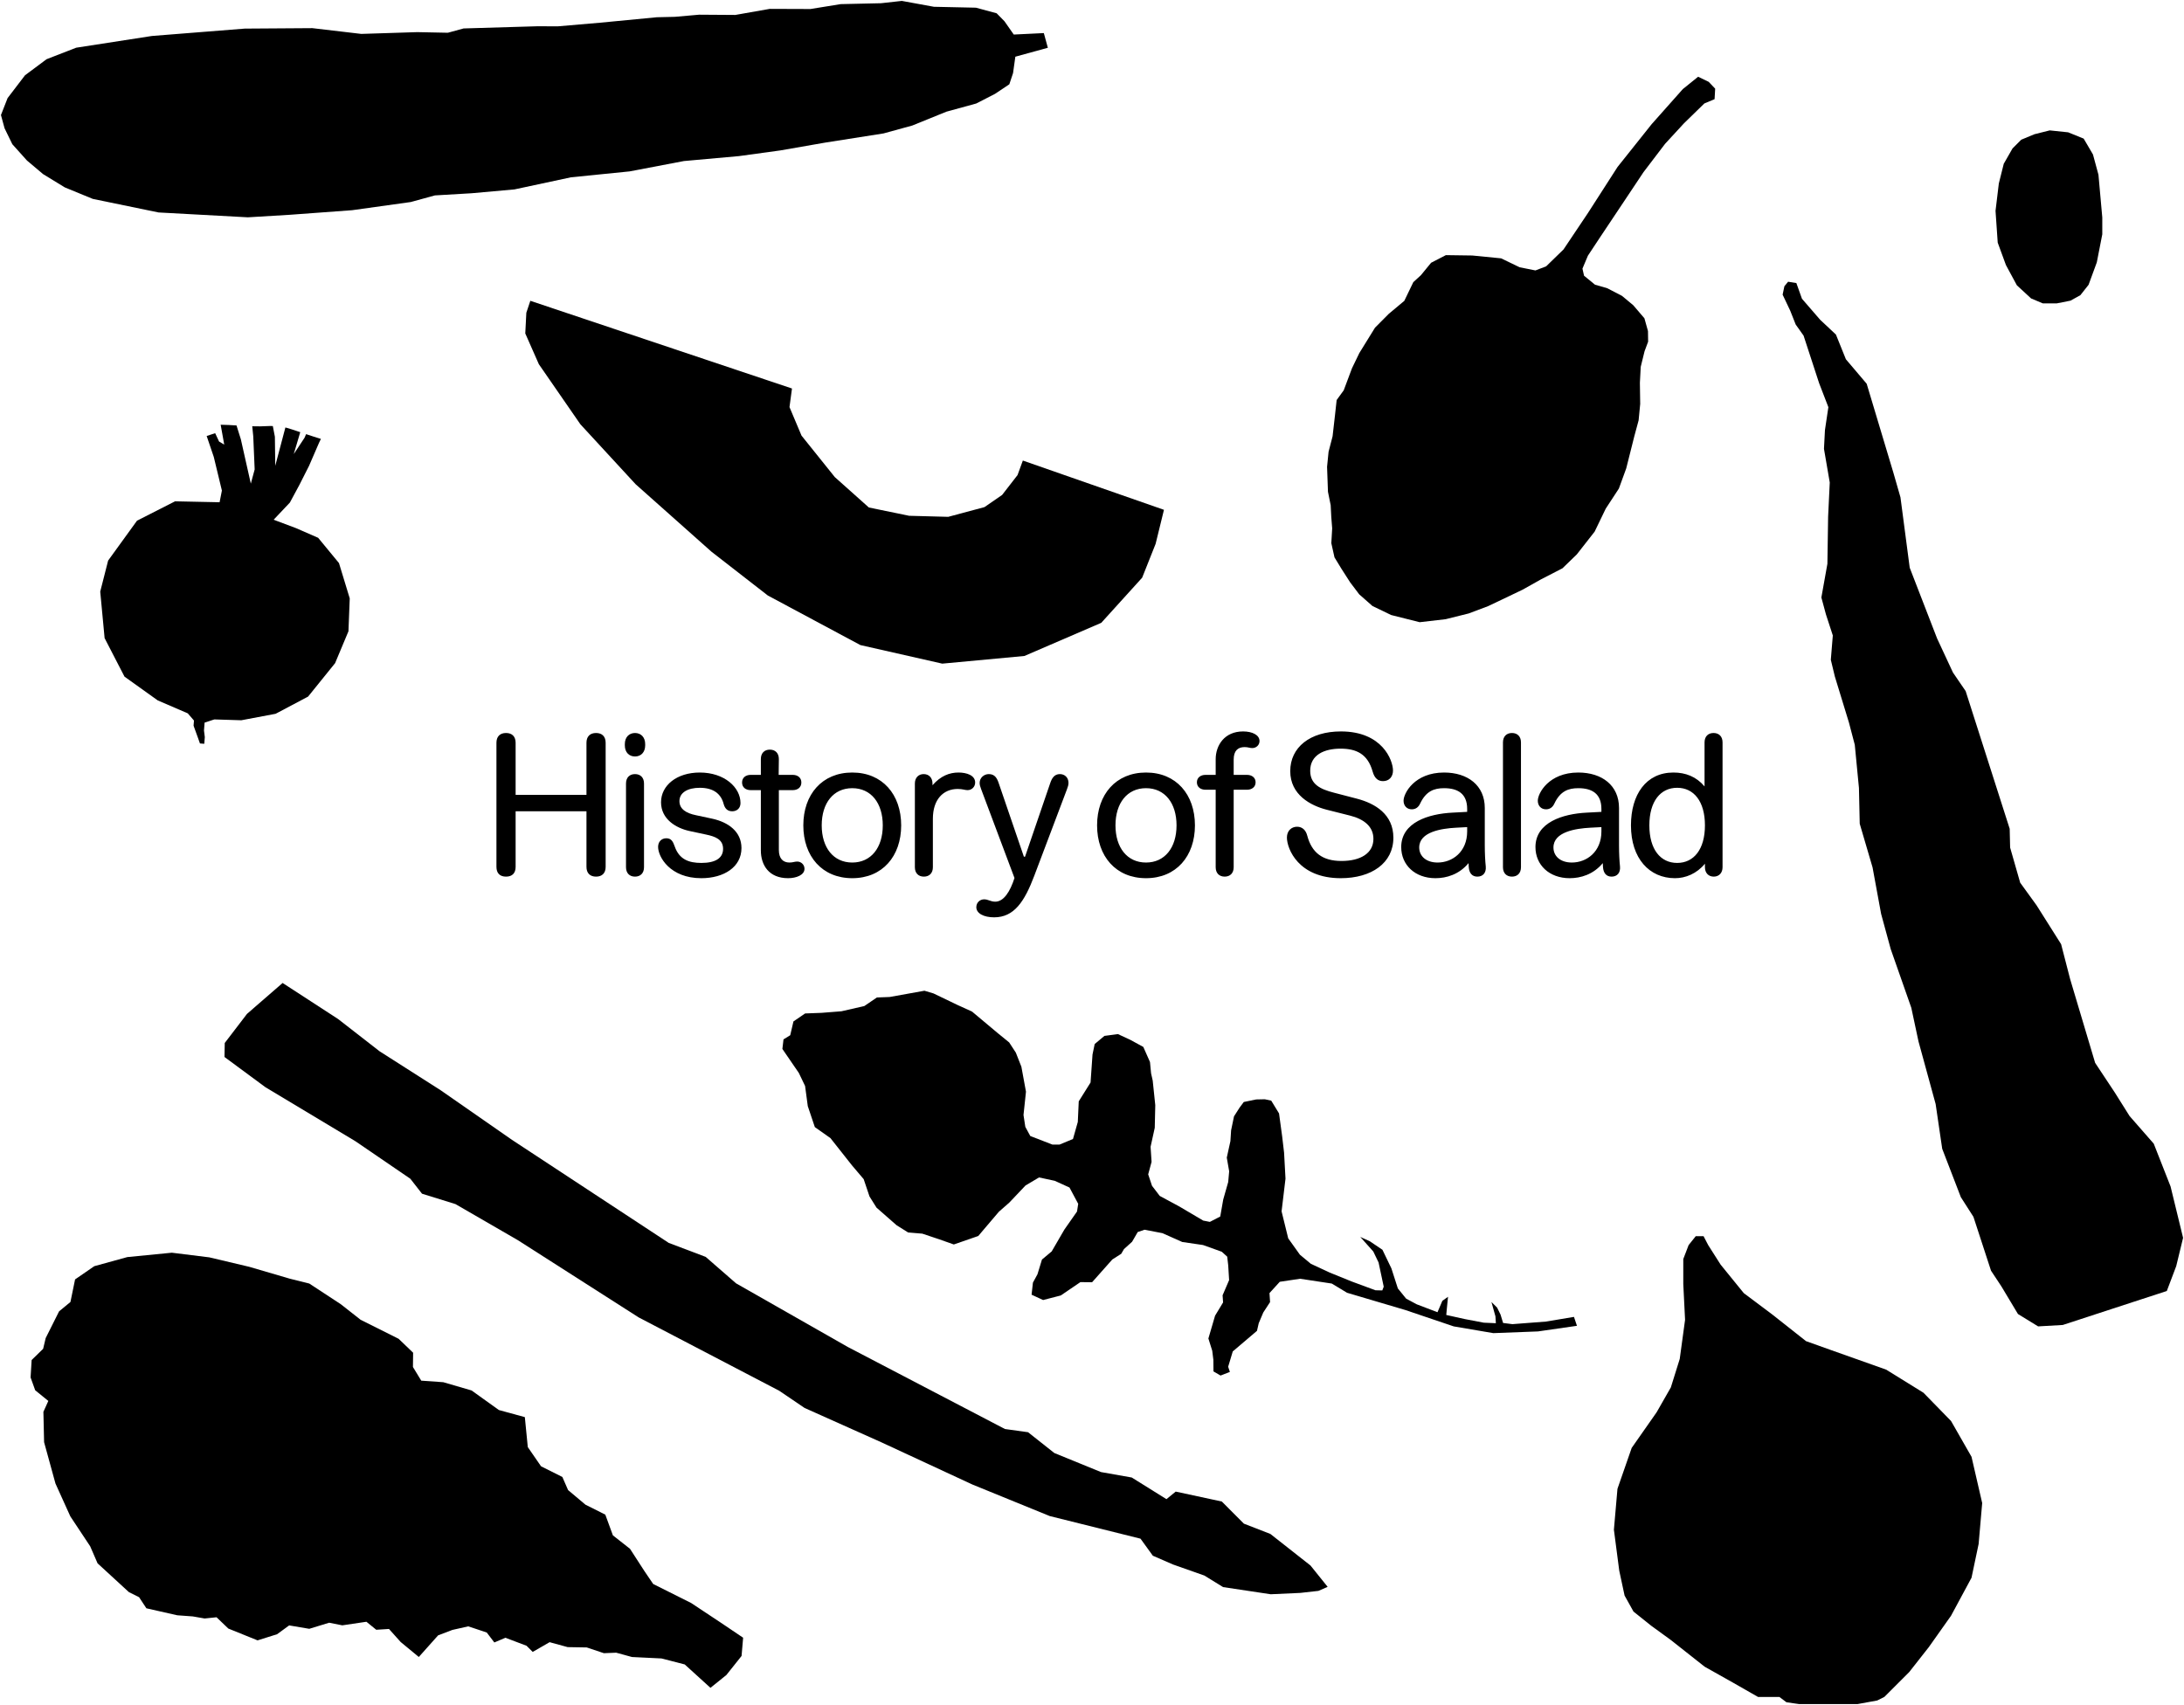 <svg id="Layer_2" xmlns="http://www.w3.org/2000/svg" viewBox="0 0 1227.53 958.42">
  <g>
    <path id="carrot" d="m1217.86 725.73-18.63 6.08-12.25 4-27.6 9.02-13.84.79-11.33-6.95-9.35-15.59-5.79-8.76-9.89-30.29-7.07-11.04-10.48-27.21-3.69-25.15-9.64-35.21-4.04-18.91-11.57-32.98-5.4-19.8-4.81-26.13-7.21-24.54-.44-20.1-2.34-24.27-3.28-12.5-7.93-25.91-2.26-9.38 1.12-13.68-3.85-11.79-2.58-9.55 3.39-18.95.4-26.49.92-19.21-3.25-18.91.55-10.57 1.92-12.87-5.2-13.48-4.01-12.28-4.72-14.44-4.44-6.27-3.08-7.78-4.26-8.99.99-4.72 2.09-2.55 4.64.75 3.15 8.82 10.25 11.84 8.84 8.29 5.6 13.89 11.68 13.76 15.07 50.2 3.92 13.64 5.2 39.57 15.37 39.72 8.93 19.19 7.14 10.45 24.75 77.4.25 10.57 5.65 19.73 9.2 12.71 13.8 21.85 5.08 19.65 14.05 47.08 11.02 16.63 8.33 13.26 13.59 15.54 9.46 24.07 7.03 28.86-3.86 15.91-5.29 13.98z"/>
    <path id="spinach" d="m963.69 55.75.33-5.91-3.63-3.83-5.95-2.87-8.61 6.95-17.5 19.7-19.18 24.07-16.64 25.89-13.73 20.48-9.77 9.5-6 2.29-8.91-1.78-10.37-5.01-16.21-1.6-14.86-.21-8.3 4.29-5.74 7-4.25 3.88-5.08 10.54-8.69 7.26-7.76 7.8-8.81 14.26-4.15 8.59-4.63 12.36-3.97 5.47-.96 8.74-1.33 11.65-2.26 8.69-.84 8.48.5 14.01 1.53 7.56.34 6.68.5 6.31-.48 8.36 1.78 7.97 3.97 6.51 4.82 7.51 5.11 6.76 7.43 6.55 10.53 5.08 16.03 4.03 14.59-1.69 12.96-3.23 10.86-4.09 7.89-3.75 11.55-5.53 10.36-5.81 12.03-6.2 8.06-7.81 10.02-12.79 6.25-12.94 7.38-11.29 4.13-11.33 4.52-17.97 2.44-9.04.89-9.2-.17-11.93.47-8.96 2.15-8.74 2.01-5.4-.08-5.96-2.01-7.19-6.25-7.31-6.34-5.28-8.29-4.3-6.89-1.99-6.16-5.05-.89-3.98 3.06-7.27 6.6-9.99L913 112.9l10.75-16.14 12.13-15.92 10.58-11.49 11.48-11.19 5.75-2.41z"/>
    <path id="romaine" d="m399.32 948.8 8.94-7.2 8.54-10.72.88-10.25-12.34-8.32-16.89-11.2-21.32-10.68-4.9-7.21-8.13-12.57-9.62-7.56-4.26-11.65-11.14-5.58-9.78-8.22-3.23-7.38-11.98-6-7.44-10.79-1.66-16.84-14.58-3.99-15.35-11-15.9-4.64-12.39-.87-4.67-7.68.1-8.03-8.16-7.83-21.36-10.69-11.15-8.76-17.69-11.6-10.9-2.72-22.88-6.7-22.37-5.3-21.1-2.62-25.03 2.46-18.57 5.12-10.79 7.43-2.6 12.68-6.39 5.28-7.53 15.03-1.43 6.03-6.46 6.29-.59 9.8 2.59 7.21 7.38 6-2.77 6.11.39 17.06 6.39 23.25 8.35 18.45 11.17 16.85 4.15 9.57 17.57 16.15 5.76 2.89 4.1 6.23 7.9 1.79 9.45 2.14 8.76.64 6.63 1.16 6.69-.69 6.63 6.35 16.43 6.64 10.96-3.45 6.8-4.96 11.3 1.91 11.16-3.42 7.41 1.47 13.55-2.01 5.53 4.5 7.15-.45 6.57 7.33 10.2 8.42 10.85-12.16 8.02-3.05 8.94-2.01 10.37 3.46 4.27 5.6 6.22-2.65 5.94 2.25 5.94 2.25 3.46 3.47 9.51-5.48 10.15 2.78 10.72.18 9.63 3.23 6.92-.28 8.88 2.43 16.6.81 13.03 3.36 14.47 13.15z"/>
    <path id="avocado" d="m574.9 258.9 79.31 27.69-4.69 19.13-7.56 19.02-22.99 25.38-43.19 18.63-46.18 4.31-46.03-10.44-52.03-27.87-31.71-24.66-42.56-37.87-31.07-33.72-23.33-33.76-7.63-17.29.59-11.63 2.25-6.72 147.06 49.3-1.4 10.45 6.76 16.03 18.7 23.31 19.15 17.1 22.63 4.66 21.97.59 20.37-5.46 9.93-6.85 8.67-11.17 2.98-8.16z"/>
    <path id="cucumber" d="m569.79 19.42 16.9-.82 2.26 8.26-5.9 1.61-12.37 3.4-1.29 9.23-2.09 6.28-8.04 5.38-10.56 5.43-16.78 4.6-19.16 7.78-16.18 4.44L464 80.13l-25.42 4.43-23.23 3.19-30.96 2.78-30.52 5.82-32.94 3.32-31.76 6.8-24.14 2.17-20.6 1.21-13.57 3.72-32.99 4.6-34.82 2.56-23.72 1.43-50.22-2.73-36.98-7.63-15.73-6.47-12.18-7.45-9.08-7.66-8.22-9.16-4.36-8.96-2.03-7.43 3.73-9.53 9.8-12.83 12.12-9.03 16.62-6.46 42.59-6.6 52.15-4.14 37.99-.26 27.53 3.24 31.44-1 17.22.35 8.85-2.42 41.53-1.23 11.43.04 23.55-2.02 32.14-3.09 10.08-.23 13.63-1.2 20.34.14 19.36-3.41 22.86.08 17-2.75 22.7-.51 11.69-1.3 18.04 3.3 23.6.51 11.65 3.15 4.41 4.5 5.21 7.45z"/>
    <path id="onion" d="M946.1 721.92v-14.15l3-7.85 4-5h4.4l2.6 5 7 11 13 16 16 12 19 15 14 5 31 11 21 13 15.5 15.89 11.5 20.11 6 26-2 23-4 19-11.5 21.34-12.5 17.66-11 14-14 14-4 2-11 2h-33l-7-1-4-3h-12l-14-8-16-9-19-15-11-8-10-8-5-9-3-14-3-23 2-23 8-23 14-20 8-14 5-16 3-22-1-20z"/>
    <g id="olive">
      <path d="m1143.45 75.46 8.61-2.16 10.36 1.08 8.72 3.54 5.23 8.92 3.08 11.39 2.15 24v9.49l-3.07 15.74-4.62 12.61-4.61 5.85-5.54 3.08-7.7 1.53h-7.89l-6.57-2.76-8-7.39-6.15-11.38-4.62-12.62-1.23-17.85 1.85-15.38 2.77-11.08 4.92-8.61 4.92-4.93 7.39-3.07z"/>
      <path d="m1144.68 82.84 4-1.84 4.31-.93h4.81l3.08 1.39 1.65 3.54-1.54 3.69-4.31 1.54h-5.08l-4.46-1.85-3.21-3.23.75-2.31z"/>
    </g>
    <path id="arugula" d="m884.66 740.29 1.68 5-21.91 3.16-25.09.96-22.26-3.79-27.2-9.2-32.76-9.7-8.59-5.18-17.79-2.7-11.44 1.71-5.78 6.35.33 5.06-3.82 5.85-2.55 6.02-.99 4.29-13.61 11.57-2.59 8.62.97 2.9-5.24 2.04-3.98-2.32-.06-6.52-.64-5.11-2.16-6.88 3.76-12.83 4.5-7.44-.28-4.01 3.67-8.54-.51-8.34-.56-4.84-3.06-2.77-10.54-3.77-11.68-1.71-11.1-4.95-10.08-1.94-3.83 1.29-3.18 5.48-4.55 4.11-1.55 2.65-5.01 3.2-11.37 12.79-6.57-.07-11.02 7.5-9.94 2.57-6.48-3 .76-6.79 2.54-4.66 2.54-8.31 5.47-4.57 7.13-12.28 7.1-10.14.67-4.33-4.9-9.16-8.26-3.77-8.85-1.9-7.61 4.53-9.1 9.6-5.87 5.16-9.06 10.65-2.5 2.97-13.76 4.77-7.95-2.81-9.76-3.27-7.98-.67-6.48-4.06-11.29-9.9-3.94-6.29-3.26-9.71-6.53-7.69-12.16-15.39-8.77-6.19-3.96-11.78-1.52-11.33-3.52-7.34-9.24-13.48.63-5.38 3.78-2.33 1.81-7.76 6.55-4.48 9.17-.34 11.26-.89 12.86-2.94 7.06-4.81 7.2-.28 19.52-3.51 5.06 1.5 13.61 6.54 8.08 3.67 14.39 12.06 6.48 5.28 3.75 5.74 3.12 7.93 2.58 14.04-1.39 13.09 1.02 6.66 2.79 5.15 12.42 4.81 3.97.03 7.61-3.16 2.71-9.58.53-11.59 6.64-10.59 1.1-15.74 1.22-5.88 5.47-4.57 7.57-1.02 6.88 3.18 7.41 4.04 3.75 8.48.61 6.33.92 4.11 1.44 13.81-.29 12.73-2.35 10.68.56 8.48-1.9 7.02 2.15 6.43 4.35 5.69 10.96 5.91 13.47 7.95 3.74.73 5.83-3.02 1.67-9.54 2.8-9.84.54-6.04-1.34-7.68 2.04-9.28.39-6.07 1.63-7.85 3.09-4.84 2.41-3.24 6.98-1.43 4.83-.1 3.61.77 4.39 7.19 1.76 12.95 1.07 9.08.8 14.64-2.2 18.38 3.73 15.18 6.58 9.2 6.12 5.09 10.64 4.95 12.32 5 13.38 4.94 3.83.09.81-2.1-2.9-13.63-2.97-6.16-7.32-8.19 5.39 2.45 7.08 4.78 5.04 10.48 3.62 11.25 4.66 5.74 5.94 3.18 11.68 4.45 2.73-6.39 3.19-2.29-.63 6.3-.36 3.92 10.36 2.3 10.72 2.04 6.8.3-.24-3.87-2.25-8.07 3.2 3.18 1.92 3.92 1.43 4.7 5.24.67 18.84-1.45 15.77-2.63z"/>
    <path id="asparagus" d="m158.84 552.57-20.02 17.39-12.5 16.34-.14 7.88 22.96 16.96 50.72 30.46 30.77 21.03 6.56 8.4 18.82 5.85 35.12 20.32 67.84 43.37 78.98 41.23 14.26 9.67 43.12 19.29 51.22 23.76L590 852.24l51.03 12.72 6.93 9.58 11.34 4.93 17.63 6.22 10.53 6.49 26.74 4.02 16.64-.76 10.2-1.14 5.17-2.27-9.65-12-22.55-17.74-14.88-5.78-12.4-12.44-25.92-5.58-5.2 4.25-19.5-12.17-17.29-3.06-26.23-10.71-14.77-11.69-12.98-1.8-88.29-46.1-62.84-35.79-17.09-14.88-20.76-7.86-88.08-57.91-40.11-27.9-34.31-21.89-23.34-18.15-31.18-20.26z"/>
    <path id="radish" d="m190.59 316.61-11.77-14.29-12.48-5.45-12.54-4.71 9.13-9.65 5.36-9.95 5.41-10.69 5.59-12.9 1.07-2.25c-2.78-.84-5.55-1.75-8.31-2.67l-.89 2.05-6.05 9.15 3.65-12.31c-.56-.19-1.12-.38-1.68-.56-2.06-.69-4.11-1.38-6.2-1.96-.15-.04-.31-.08-.47-.12l-5.7 21.54-.21-16.33-1.15-6c-.49-.04-.94-.06-1.3-.05-1.93.07-3.85.17-5.78.21-1.5.03-2.99 0-4.49-.05l.57 5.67.79 18.6-2.16 7.98-5.6-24.91-2.44-7.8c-2.97-.19-5.94-.36-8.91-.4l2 11.16-2.9-1.72-2.19-4.69c-.26.06-4.11 1.36-4.78 1.57l4 11.78 4.56 18.9-1.29 6.57-25.03-.52-21.39 10.89-16.23 22.42-4.44 17.44 2.46 26.15 11.18 21.65 18.68 13.36 16.89 7.28 3.48 4.04-.23 2.89 2.49 6.87 1.1 3.12 2.43.19.3-3.75-.46-3.74.35-4.42 5.46-1.79 15.16.47 19.29-3.64 18.25-9.66 15.18-18.8 7.51-17.93.72-18.48-6.02-19.76Z"/>
    <g id="history-of-salad">
      <path d="M279.03 487.29v-69.74c0-3.52 1.98-5.5 5.39-5.5s5.39 1.98 5.39 5.5v29.26h39.82v-29.26c0-3.52 1.98-5.5 5.39-5.5s5.39 1.98 5.39 5.5v69.74c0 3.52-1.98 5.5-5.39 5.5s-5.39-1.98-5.39-5.5v-31.24h-39.82v31.24c0 3.52-1.87 5.5-5.39 5.5s-5.39-1.98-5.39-5.5ZM351.19 418.98v-.66c0-3.96 2.42-6.27 5.72-6.27s5.72 2.31 5.72 6.27v.66c0 3.96-2.42 6.27-5.72 6.27s-5.72-2.31-5.72-6.27Zm.66 68.53v-47.08c0-3.3 1.98-5.28 5.06-5.28s5.06 1.98 5.06 5.28v47.08c0 3.3-1.98 5.28-5.06 5.28s-5.06-1.98-5.06-5.28ZM369.89 476.07c0-2.86 1.87-4.84 4.62-4.84s3.74 1.76 4.73 4.62c2.53 7.26 7.92 9.24 14.96 9.24 7.81 0 12.21-2.64 12.21-7.92s-4.29-6.93-9.57-8.03l-9.24-1.98c-7.7-1.65-16.06-6.71-16.06-16.17s8.8-16.72 21.78-16.72c13.86 0 22.88 8.36 22.88 17.16 0 2.97-2.09 4.62-4.62 4.62s-4.07-1.32-4.84-4.07c-1.43-5.61-5.61-9.13-13.42-9.13-6.71 0-11.44 2.64-11.44 7.48 0 4.51 3.85 6.82 9.24 7.92l9.24 1.98c9.02 1.98 16.39 7.26 16.39 16.5 0 10.67-9.9 16.94-22.55 16.94-17.6 0-24.31-11.99-24.31-17.6ZM427.64 478.05v-33.88h-5.72c-2.75 0-4.84-1.54-4.84-4.29s2.09-4.29 4.84-4.29h5.72v-8.91c0-3.3 1.98-5.28 5.06-5.28s5.06 1.98 5.06 5.28l-.11 8.91h7.92c2.75 0 4.84 1.54 4.84 4.29s-2.09 4.29-4.84 4.29h-7.81v33.66c0 4.84 2.42 7.04 5.94 7.04 1.98 0 2.86-.55 4.4-.55 2.2 0 4.07 1.76 4.07 4.07 0 3.52-4.62 5.28-9.24 5.28-10.78 0-15.29-7.37-15.29-15.62Z"/>
      <path d="M451.51 463.97c0-17.38 10.56-29.7 27.5-29.7s27.5 12.32 27.5 29.7-10.56 29.7-27.5 29.7-27.5-12.32-27.5-29.7Zm44.66 0c0-12.54-6.6-20.9-17.16-20.9s-17.16 8.36-17.16 20.9 6.6 20.9 17.16 20.9 17.16-8.36 17.16-20.9ZM514.21 487.51v-47.08c0-3.19 1.98-5.28 4.95-5.28s4.95 2.09 4.95 5.28v.99c4.62-5.28 9.57-7.15 14.63-7.15 4.51 0 9.35 1.54 9.35 5.61 0 2.42-1.87 4.29-4.29 4.29-1.43 0-2.75-.66-5.5-.66-8.25 0-13.97 6.05-13.97 16.72v27.28c0 3.3-1.98 5.28-5.06 5.28s-5.06-1.98-5.06-5.28ZM548.75 509.95c0-2.64 2.09-4.4 4.4-4.4s3.52 1.32 6.27 1.32c4.73 0 8.36-5.72 10.78-13.31l-18.7-49.83c-.55-1.43-.88-2.53-.88-3.63 0-2.86 2.42-4.95 5.17-4.95 3.41 0 4.62 2.42 5.5 4.95l14.19 41.47h.66l14.19-41.47c.88-2.53 2.2-4.95 5.39-4.95 2.64 0 4.84 1.87 4.84 4.95 0 1.1-.33 2.2-.88 3.63l-18.37 48.62c-5.5 14.52-11.33 23.32-22.55 23.32-5.83 0-10.01-2.2-10.01-5.72ZM616.62 463.97c0-17.38 10.56-29.7 27.5-29.7s27.5 12.32 27.5 29.7-10.56 29.7-27.5 29.7-27.5-12.32-27.5-29.7Zm44.66 0c0-12.54-6.6-20.9-17.16-20.9s-17.16 8.36-17.16 20.9 6.6 20.9 17.16 20.9 17.16-8.36 17.16-20.9ZM683.28 487.51v-43.56h-5.72c-2.75 0-4.84-1.54-4.84-4.18s2.09-4.18 4.84-4.18h5.72v-8.8c0-7.81 4.95-15.62 15.4-15.62 5.17 0 9.24 1.98 9.24 5.39 0 2.31-1.87 3.96-4.07 3.96-1.54 0-2.31-.55-4.29-.55-3.85 0-6.16 2.09-6.16 7.04v8.58h7.48c2.75 0 4.84 1.54 4.84 4.18s-2.09 4.18-4.84 4.18h-7.48v43.56c0 3.3-1.98 5.28-5.06 5.28s-5.06-1.98-5.06-5.28ZM723.32 470.79c0-3.74 2.53-6.05 5.72-6.05 2.97 0 4.95 1.98 5.72 5.06 2.53 9.46 8.47 14.19 19.25 14.19s17.93-4.4 17.93-12.43c0-6.93-5.28-11.11-13.2-13.09l-13.09-3.3c-9.02-2.31-20.46-8.36-20.46-21.67s11-22.33 28.49-22.33c23.21 0 29.26 16.17 29.26 22 0 3.52-2.2 5.94-5.61 5.94-2.64 0-4.73-1.43-5.83-5.39-2.75-9.79-9.02-12.87-18.04-12.87s-17.05 3.41-17.05 12.43c0 7.59 5.61 10.34 13.31 12.32l13.09 3.41c10.01 2.64 20.35 8.69 20.35 21.89 0 14.3-12.32 22.77-29.59 22.77-23.76 0-30.25-16.5-30.25-22.88ZM787.56 476.18c0-13.97 15.51-18.7 28.82-19.36l8.25-.44v-1.65c0-8.47-5.17-11.66-12.98-11.66-5.61 0-10.12 1.65-13.42 8.58-.88 1.98-2.42 3.3-4.73 3.3-2.86 0-4.62-2.09-4.62-4.84 0-4.18 6.16-15.84 22.77-15.84 13.31 0 22.88 7.26 22.88 19.91v21.01c0 4.4.22 8.8.55 11.88.33 3.52-1.54 5.72-4.73 5.72-2.86 0-4.62-1.87-4.84-5.5l-.11-2.09c-5.28 6.38-12.43 8.47-18.59 8.47-11.55 0-19.25-7.48-19.25-17.49Zm37.07-8.8v-2.42l-6.27.33c-8.14.44-20.68 2.31-20.68 11.11 0 4.95 3.96 8.47 10.34 8.47 8.36 0 16.61-6.05 16.61-17.49ZM844.75 487.51v-70.18c0-3.3 1.98-5.28 5.06-5.28s5.06 1.98 5.06 5.28v70.18c0 3.3-1.98 5.28-5.06 5.28s-5.06-1.98-5.06-5.28ZM863.01 476.18c0-13.97 15.51-18.7 28.82-19.36l8.25-.44v-1.65c0-8.47-5.17-11.66-12.98-11.66-5.61 0-10.12 1.65-13.42 8.58-.88 1.98-2.42 3.3-4.73 3.3-2.86 0-4.62-2.09-4.62-4.84 0-4.18 6.16-15.84 22.77-15.84 13.31 0 22.88 7.26 22.88 19.91v21.01c0 4.4.22 8.8.55 11.88.33 3.52-1.54 5.72-4.73 5.72-2.86 0-4.62-1.87-4.84-5.5l-.11-2.09c-5.28 6.38-12.43 8.47-18.59 8.47-11.55 0-19.25-7.48-19.25-17.49Zm37.07-8.8v-2.42l-6.27.33c-8.14.44-20.68 2.31-20.68 11.11 0 4.95 3.96 8.47 10.34 8.47 8.36 0 16.61-6.05 16.61-17.49ZM916.69 463.97c0-17.27 8.47-29.7 23.87-29.7 6.82 0 12.87 2.31 17.49 7.81v-24.75c0-3.3 1.98-5.28 5.06-5.28s5.06 1.98 5.06 5.28v70.18c0 3.19-1.98 5.28-4.95 5.28s-4.95-2.09-4.95-5.28v-1.98c-4.62 5.61-10.89 8.14-16.83 8.14-14.41 0-24.75-11.11-24.75-29.7Zm41.58 0c0-13.53-6.27-21.12-15.62-21.12s-15.62 7.59-15.62 21.12 6.27 21.12 15.62 21.12 15.62-7.59 15.62-21.12Z"/>
    </g>
  </g>
</svg>
